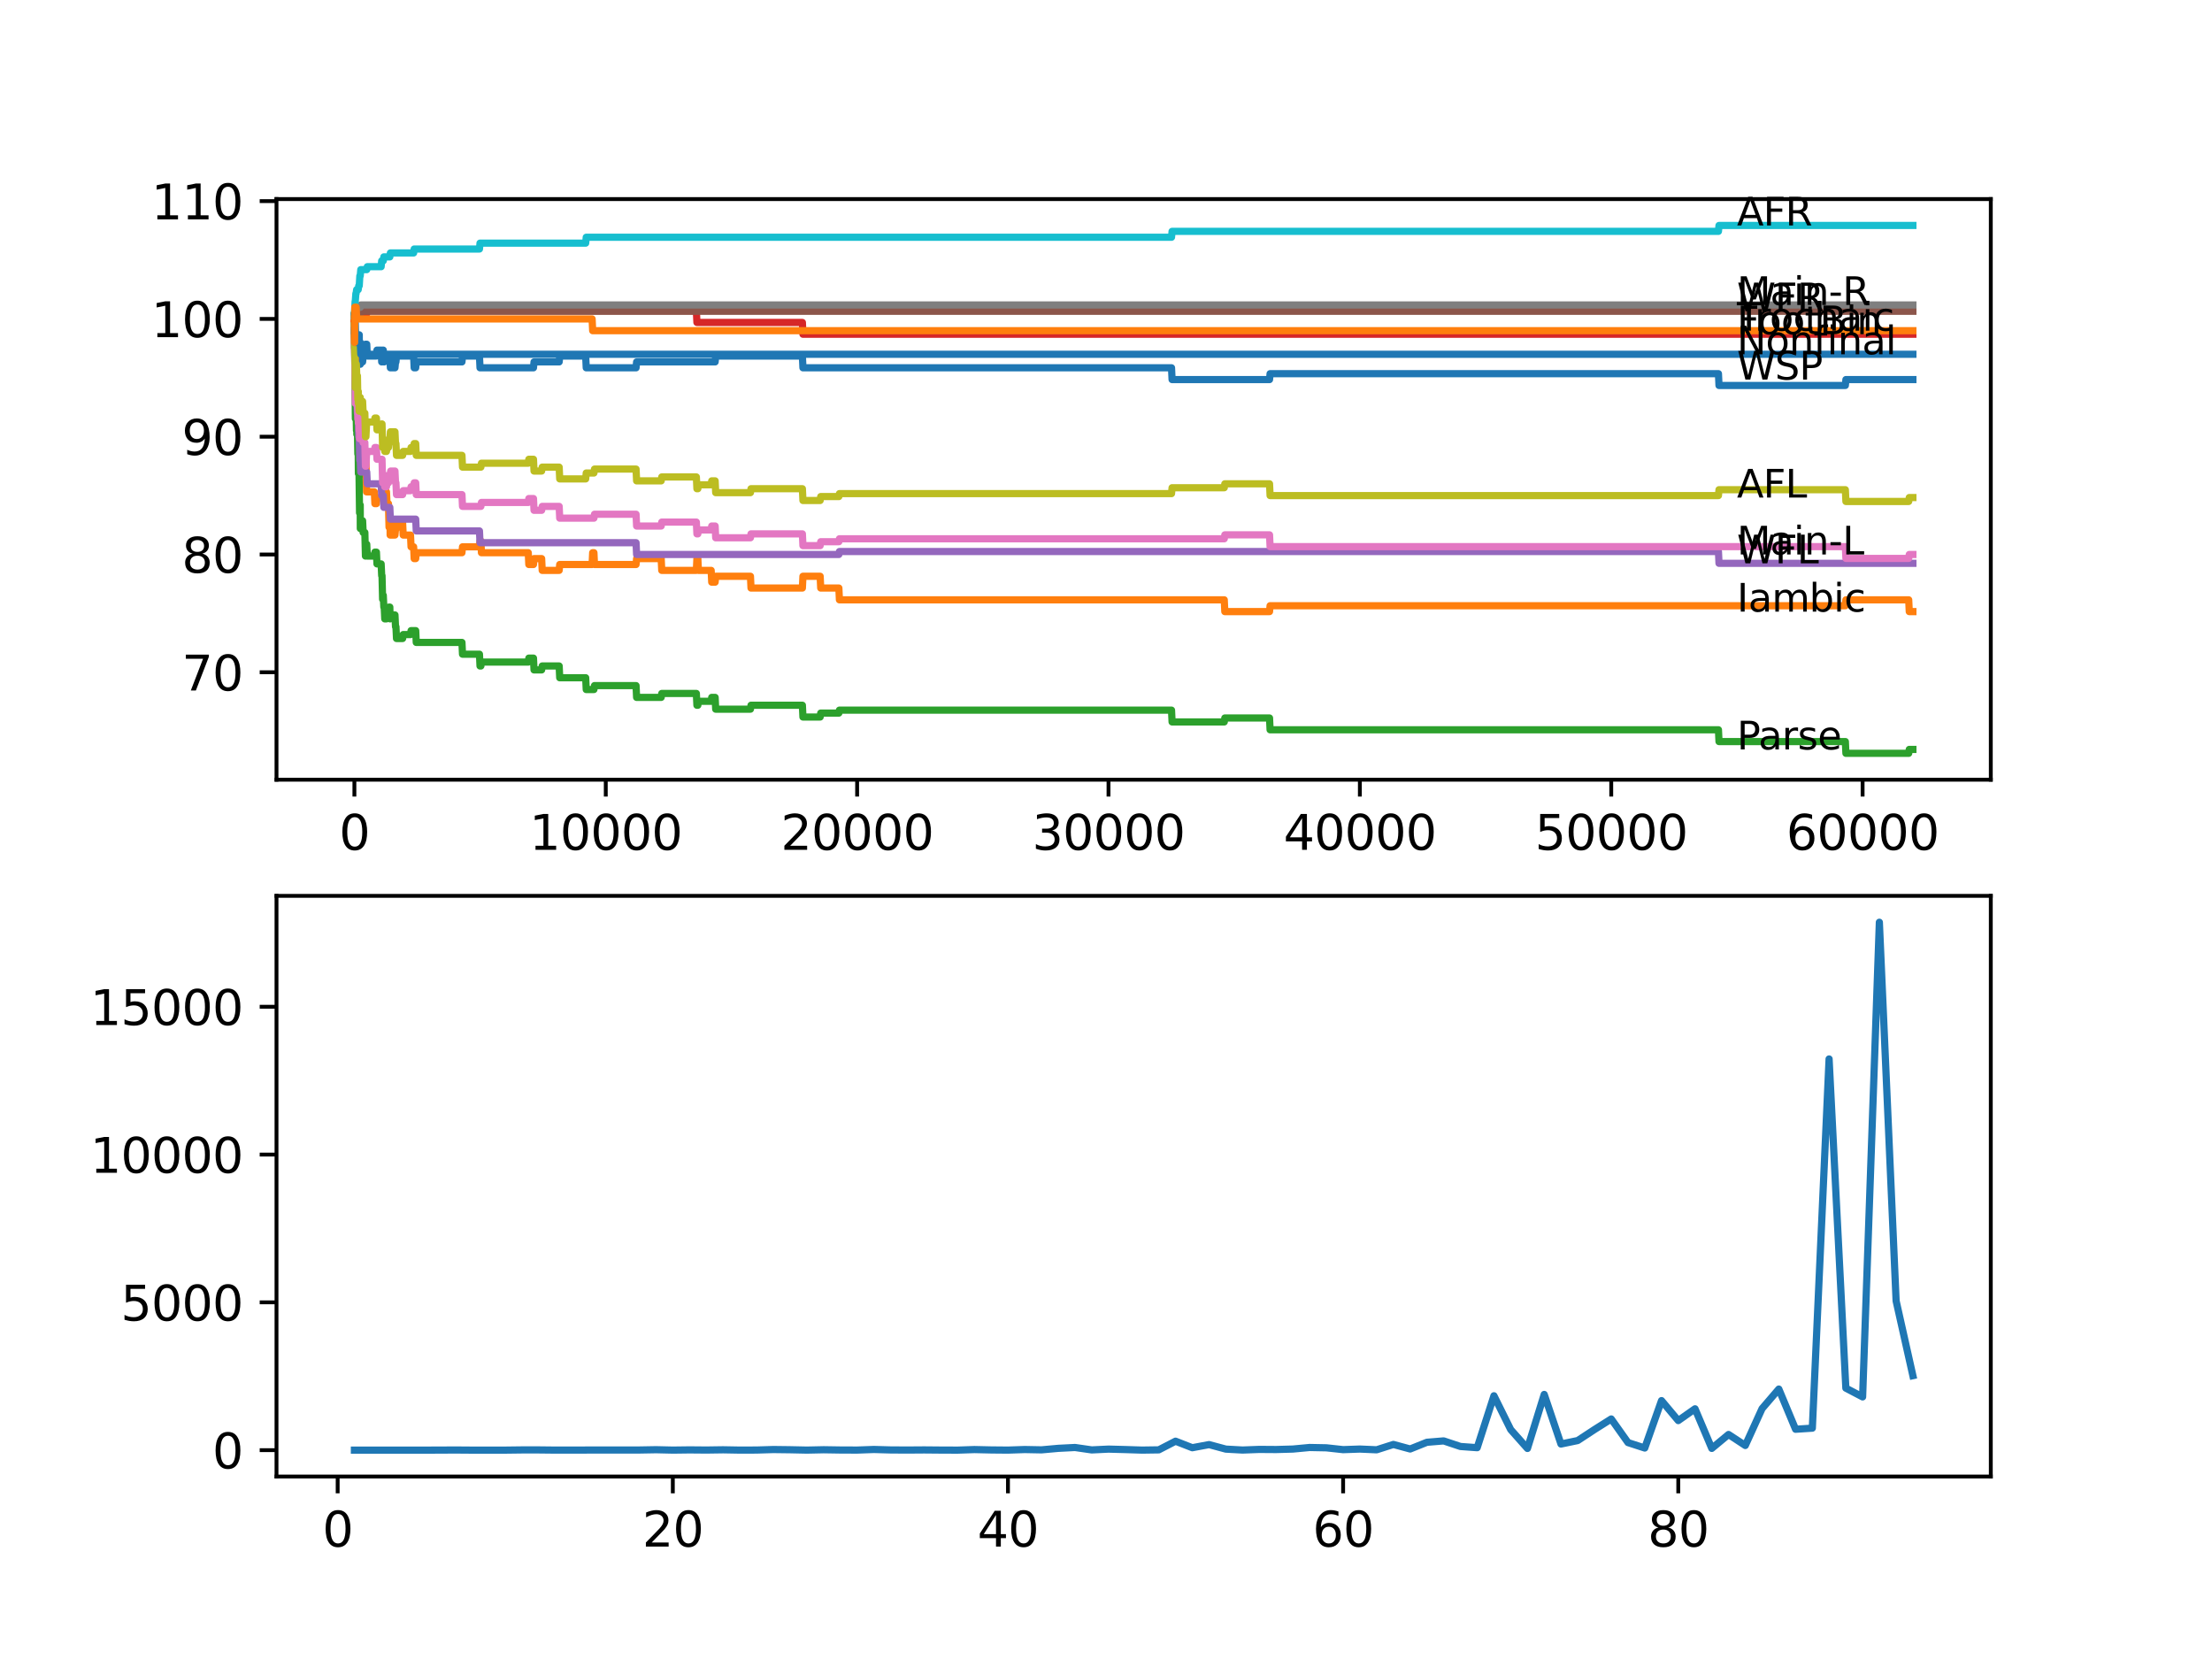 <?xml version="1.0" encoding="utf-8" standalone="no"?>
<!DOCTYPE svg PUBLIC "-//W3C//DTD SVG 1.1//EN"
  "http://www.w3.org/Graphics/SVG/1.1/DTD/svg11.dtd">
<svg xmlns:xlink="http://www.w3.org/1999/xlink" width="460.8pt" height="345.6pt" viewBox="0 0 460.8 345.6" xmlns="http://www.w3.org/2000/svg" version="1.1">
 <defs>
  <style type="text/css">*{stroke-linejoin: round; stroke-linecap: butt}</style>
 </defs>
 <g id="figure_1">
  <g id="patch_1">
   <path d="M 0 345.6 
L 460.8 345.6 
L 460.8 0 
L 0 0 
z
" style="fill: #ffffff"/>
  </g>
  <g id="axes_1">
   <g id="patch_2">
    <path d="M 57.6 162.432 
L 414.72 162.432 
L 414.72 41.472 
L 57.6 41.472 
z
" style="fill: #ffffff"/>
   </g>
   <g id="matplotlib.axis_1">
    <g id="xtick_1">
     <g id="line2d_1">
      <defs>
       <path id="m34f3f1dc1d" d="M 0 0 
L 0 3.5 
" style="stroke: #000000; stroke-width: 0.8"/>
      </defs>
      <g>
       <use xlink:href="#m34f3f1dc1d" x="73.827" y="162.432" style="stroke: #000000; stroke-width: 0.8"/>
      </g>
     </g>
     <g id="text_1">
      <!-- 0 -->
      <g transform="translate(70.646 177.03)scale(0.1 -0.1)">
       <defs>
        <path id="DejaVuSans-30" d="M 2034 4250 
Q 1547 4250 1301 3770 
Q 1056 3291 1056 2328 
Q 1056 1369 1301 889 
Q 1547 409 2034 409 
Q 2525 409 2770 889 
Q 3016 1369 3016 2328 
Q 3016 3291 2770 3770 
Q 2525 4250 2034 4250 
z
M 2034 4750 
Q 2819 4750 3233 4129 
Q 3647 3509 3647 2328 
Q 3647 1150 3233 529 
Q 2819 -91 2034 -91 
Q 1250 -91 836 529 
Q 422 1150 422 2328 
Q 422 3509 836 4129 
Q 1250 4750 2034 4750 
z
" transform="scale(0.016)"/>
       </defs>
       <use xlink:href="#DejaVuSans-30"/>
      </g>
     </g>
    </g>
    <g id="xtick_2">
     <g id="line2d_2">
      <g>
       <use xlink:href="#m34f3f1dc1d" x="126.192" y="162.432" style="stroke: #000000; stroke-width: 0.8"/>
      </g>
     </g>
     <g id="text_2">
      <!-- 10000 -->
      <g transform="translate(110.286 177.03)scale(0.1 -0.1)">
       <defs>
        <path id="DejaVuSans-31" d="M 794 531 
L 1825 531 
L 1825 4091 
L 703 3866 
L 703 4441 
L 1819 4666 
L 2450 4666 
L 2450 531 
L 3481 531 
L 3481 0 
L 794 0 
L 794 531 
z
" transform="scale(0.016)"/>
       </defs>
       <use xlink:href="#DejaVuSans-31"/>
       <use xlink:href="#DejaVuSans-30" x="63.623"/>
       <use xlink:href="#DejaVuSans-30" x="127.246"/>
       <use xlink:href="#DejaVuSans-30" x="190.869"/>
       <use xlink:href="#DejaVuSans-30" x="254.492"/>
      </g>
     </g>
    </g>
    <g id="xtick_3">
     <g id="line2d_3">
      <g>
       <use xlink:href="#m34f3f1dc1d" x="178.556" y="162.432" style="stroke: #000000; stroke-width: 0.8"/>
      </g>
     </g>
     <g id="text_3">
      <!-- 20000 -->
      <g transform="translate(162.65 177.03)scale(0.1 -0.1)">
       <defs>
        <path id="DejaVuSans-32" d="M 1228 531 
L 3431 531 
L 3431 0 
L 469 0 
L 469 531 
Q 828 903 1448 1529 
Q 2069 2156 2228 2338 
Q 2531 2678 2651 2914 
Q 2772 3150 2772 3378 
Q 2772 3750 2511 3984 
Q 2250 4219 1831 4219 
Q 1534 4219 1204 4116 
Q 875 4013 500 3803 
L 500 4441 
Q 881 4594 1212 4672 
Q 1544 4750 1819 4750 
Q 2544 4750 2975 4387 
Q 3406 4025 3406 3419 
Q 3406 3131 3298 2873 
Q 3191 2616 2906 2266 
Q 2828 2175 2409 1742 
Q 1991 1309 1228 531 
z
" transform="scale(0.016)"/>
       </defs>
       <use xlink:href="#DejaVuSans-32"/>
       <use xlink:href="#DejaVuSans-30" x="63.623"/>
       <use xlink:href="#DejaVuSans-30" x="127.246"/>
       <use xlink:href="#DejaVuSans-30" x="190.869"/>
       <use xlink:href="#DejaVuSans-30" x="254.492"/>
      </g>
     </g>
    </g>
    <g id="xtick_4">
     <g id="line2d_4">
      <g>
       <use xlink:href="#m34f3f1dc1d" x="230.921" y="162.432" style="stroke: #000000; stroke-width: 0.8"/>
      </g>
     </g>
     <g id="text_4">
      <!-- 30000 -->
      <g transform="translate(215.015 177.03)scale(0.1 -0.1)">
       <defs>
        <path id="DejaVuSans-33" d="M 2597 2516 
Q 3050 2419 3304 2112 
Q 3559 1806 3559 1356 
Q 3559 666 3084 287 
Q 2609 -91 1734 -91 
Q 1441 -91 1130 -33 
Q 819 25 488 141 
L 488 750 
Q 750 597 1062 519 
Q 1375 441 1716 441 
Q 2309 441 2620 675 
Q 2931 909 2931 1356 
Q 2931 1769 2642 2001 
Q 2353 2234 1838 2234 
L 1294 2234 
L 1294 2753 
L 1863 2753 
Q 2328 2753 2575 2939 
Q 2822 3125 2822 3475 
Q 2822 3834 2567 4026 
Q 2313 4219 1838 4219 
Q 1578 4219 1281 4162 
Q 984 4106 628 3988 
L 628 4550 
Q 988 4650 1302 4700 
Q 1616 4750 1894 4750 
Q 2613 4750 3031 4423 
Q 3450 4097 3450 3541 
Q 3450 3153 3228 2886 
Q 3006 2619 2597 2516 
z
" transform="scale(0.016)"/>
       </defs>
       <use xlink:href="#DejaVuSans-33"/>
       <use xlink:href="#DejaVuSans-30" x="63.623"/>
       <use xlink:href="#DejaVuSans-30" x="127.246"/>
       <use xlink:href="#DejaVuSans-30" x="190.869"/>
       <use xlink:href="#DejaVuSans-30" x="254.492"/>
      </g>
     </g>
    </g>
    <g id="xtick_5">
     <g id="line2d_5">
      <g>
       <use xlink:href="#m34f3f1dc1d" x="283.285" y="162.432" style="stroke: #000000; stroke-width: 0.8"/>
      </g>
     </g>
     <g id="text_5">
      <!-- 40000 -->
      <g transform="translate(267.379 177.03)scale(0.1 -0.1)">
       <defs>
        <path id="DejaVuSans-34" d="M 2419 4116 
L 825 1625 
L 2419 1625 
L 2419 4116 
z
M 2253 4666 
L 3047 4666 
L 3047 1625 
L 3713 1625 
L 3713 1100 
L 3047 1100 
L 3047 0 
L 2419 0 
L 2419 1100 
L 313 1100 
L 313 1709 
L 2253 4666 
z
" transform="scale(0.016)"/>
       </defs>
       <use xlink:href="#DejaVuSans-34"/>
       <use xlink:href="#DejaVuSans-30" x="63.623"/>
       <use xlink:href="#DejaVuSans-30" x="127.246"/>
       <use xlink:href="#DejaVuSans-30" x="190.869"/>
       <use xlink:href="#DejaVuSans-30" x="254.492"/>
      </g>
     </g>
    </g>
    <g id="xtick_6">
     <g id="line2d_6">
      <g>
       <use xlink:href="#m34f3f1dc1d" x="335.65" y="162.432" style="stroke: #000000; stroke-width: 0.8"/>
      </g>
     </g>
     <g id="text_6">
      <!-- 50000 -->
      <g transform="translate(319.744 177.03)scale(0.1 -0.1)">
       <defs>
        <path id="DejaVuSans-35" d="M 691 4666 
L 3169 4666 
L 3169 4134 
L 1269 4134 
L 1269 2991 
Q 1406 3038 1543 3061 
Q 1681 3084 1819 3084 
Q 2600 3084 3056 2656 
Q 3513 2228 3513 1497 
Q 3513 744 3044 326 
Q 2575 -91 1722 -91 
Q 1428 -91 1123 -41 
Q 819 9 494 109 
L 494 744 
Q 775 591 1075 516 
Q 1375 441 1709 441 
Q 2250 441 2565 725 
Q 2881 1009 2881 1497 
Q 2881 1984 2565 2268 
Q 2250 2553 1709 2553 
Q 1456 2553 1204 2497 
Q 953 2441 691 2322 
L 691 4666 
z
" transform="scale(0.016)"/>
       </defs>
       <use xlink:href="#DejaVuSans-35"/>
       <use xlink:href="#DejaVuSans-30" x="63.623"/>
       <use xlink:href="#DejaVuSans-30" x="127.246"/>
       <use xlink:href="#DejaVuSans-30" x="190.869"/>
       <use xlink:href="#DejaVuSans-30" x="254.492"/>
      </g>
     </g>
    </g>
    <g id="xtick_7">
     <g id="line2d_7">
      <g>
       <use xlink:href="#m34f3f1dc1d" x="388.014" y="162.432" style="stroke: #000000; stroke-width: 0.8"/>
      </g>
     </g>
     <g id="text_7">
      <!-- 60000 -->
      <g transform="translate(372.108 177.03)scale(0.1 -0.1)">
       <defs>
        <path id="DejaVuSans-36" d="M 2113 2584 
Q 1688 2584 1439 2293 
Q 1191 2003 1191 1497 
Q 1191 994 1439 701 
Q 1688 409 2113 409 
Q 2538 409 2786 701 
Q 3034 994 3034 1497 
Q 3034 2003 2786 2293 
Q 2538 2584 2113 2584 
z
M 3366 4563 
L 3366 3988 
Q 3128 4100 2886 4159 
Q 2644 4219 2406 4219 
Q 1781 4219 1451 3797 
Q 1122 3375 1075 2522 
Q 1259 2794 1537 2939 
Q 1816 3084 2150 3084 
Q 2853 3084 3261 2657 
Q 3669 2231 3669 1497 
Q 3669 778 3244 343 
Q 2819 -91 2113 -91 
Q 1303 -91 875 529 
Q 447 1150 447 2328 
Q 447 3434 972 4092 
Q 1497 4750 2381 4750 
Q 2619 4750 2861 4703 
Q 3103 4656 3366 4563 
z
" transform="scale(0.016)"/>
       </defs>
       <use xlink:href="#DejaVuSans-36"/>
       <use xlink:href="#DejaVuSans-30" x="63.623"/>
       <use xlink:href="#DejaVuSans-30" x="127.246"/>
       <use xlink:href="#DejaVuSans-30" x="190.869"/>
       <use xlink:href="#DejaVuSans-30" x="254.492"/>
      </g>
     </g>
    </g>
   </g>
   <g id="matplotlib.axis_2">
    <g id="ytick_1">
     <g id="line2d_8">
      <defs>
       <path id="me4534376c9" d="M 0 0 
L -3.5 0 
" style="stroke: #000000; stroke-width: 0.8"/>
      </defs>
      <g>
       <use xlink:href="#me4534376c9" x="57.6" y="140.045" style="stroke: #000000; stroke-width: 0.8"/>
      </g>
     </g>
     <g id="text_8">
      <!-- 70 -->
      <g transform="translate(37.875 143.844)scale(0.1 -0.1)">
       <defs>
        <path id="DejaVuSans-37" d="M 525 4666 
L 3525 4666 
L 3525 4397 
L 1831 0 
L 1172 0 
L 2766 4134 
L 525 4134 
L 525 4666 
z
" transform="scale(0.016)"/>
       </defs>
       <use xlink:href="#DejaVuSans-37"/>
       <use xlink:href="#DejaVuSans-30" x="63.623"/>
      </g>
     </g>
    </g>
    <g id="ytick_2">
     <g id="line2d_9">
      <g>
       <use xlink:href="#me4534376c9" x="57.6" y="115.508" style="stroke: #000000; stroke-width: 0.8"/>
      </g>
     </g>
     <g id="text_9">
      <!-- 80 -->
      <g transform="translate(37.875 119.308)scale(0.1 -0.1)">
       <defs>
        <path id="DejaVuSans-38" d="M 2034 2216 
Q 1584 2216 1326 1975 
Q 1069 1734 1069 1313 
Q 1069 891 1326 650 
Q 1584 409 2034 409 
Q 2484 409 2743 651 
Q 3003 894 3003 1313 
Q 3003 1734 2745 1975 
Q 2488 2216 2034 2216 
z
M 1403 2484 
Q 997 2584 770 2862 
Q 544 3141 544 3541 
Q 544 4100 942 4425 
Q 1341 4750 2034 4750 
Q 2731 4750 3128 4425 
Q 3525 4100 3525 3541 
Q 3525 3141 3298 2862 
Q 3072 2584 2669 2484 
Q 3125 2378 3379 2068 
Q 3634 1759 3634 1313 
Q 3634 634 3220 271 
Q 2806 -91 2034 -91 
Q 1263 -91 848 271 
Q 434 634 434 1313 
Q 434 1759 690 2068 
Q 947 2378 1403 2484 
z
M 1172 3481 
Q 1172 3119 1398 2916 
Q 1625 2713 2034 2713 
Q 2441 2713 2670 2916 
Q 2900 3119 2900 3481 
Q 2900 3844 2670 4047 
Q 2441 4250 2034 4250 
Q 1625 4250 1398 4047 
Q 1172 3844 1172 3481 
z
" transform="scale(0.016)"/>
       </defs>
       <use xlink:href="#DejaVuSans-38"/>
       <use xlink:href="#DejaVuSans-30" x="63.623"/>
      </g>
     </g>
    </g>
    <g id="ytick_3">
     <g id="line2d_10">
      <g>
       <use xlink:href="#me4534376c9" x="57.6" y="90.972" style="stroke: #000000; stroke-width: 0.8"/>
      </g>
     </g>
     <g id="text_10">
      <!-- 90 -->
      <g transform="translate(37.875 94.771)scale(0.1 -0.1)">
       <defs>
        <path id="DejaVuSans-39" d="M 703 97 
L 703 672 
Q 941 559 1184 500 
Q 1428 441 1663 441 
Q 2288 441 2617 861 
Q 2947 1281 2994 2138 
Q 2813 1869 2534 1725 
Q 2256 1581 1919 1581 
Q 1219 1581 811 2004 
Q 403 2428 403 3163 
Q 403 3881 828 4315 
Q 1253 4750 1959 4750 
Q 2769 4750 3195 4129 
Q 3622 3509 3622 2328 
Q 3622 1225 3098 567 
Q 2575 -91 1691 -91 
Q 1453 -91 1209 -44 
Q 966 3 703 97 
z
M 1959 2075 
Q 2384 2075 2632 2365 
Q 2881 2656 2881 3163 
Q 2881 3666 2632 3958 
Q 2384 4250 1959 4250 
Q 1534 4250 1286 3958 
Q 1038 3666 1038 3163 
Q 1038 2656 1286 2365 
Q 1534 2075 1959 2075 
z
" transform="scale(0.016)"/>
       </defs>
       <use xlink:href="#DejaVuSans-39"/>
       <use xlink:href="#DejaVuSans-30" x="63.623"/>
      </g>
     </g>
    </g>
    <g id="ytick_4">
     <g id="line2d_11">
      <g>
       <use xlink:href="#me4534376c9" x="57.6" y="66.436" style="stroke: #000000; stroke-width: 0.8"/>
      </g>
     </g>
     <g id="text_11">
      <!-- 100 -->
      <g transform="translate(31.512 70.235)scale(0.1 -0.1)">
       <use xlink:href="#DejaVuSans-31"/>
       <use xlink:href="#DejaVuSans-30" x="63.623"/>
       <use xlink:href="#DejaVuSans-30" x="127.246"/>
      </g>
     </g>
    </g>
    <g id="ytick_5">
     <g id="line2d_12">
      <g>
       <use xlink:href="#me4534376c9" x="57.6" y="41.899" style="stroke: #000000; stroke-width: 0.8"/>
      </g>
     </g>
     <g id="text_12">
      <!-- 110 -->
      <g transform="translate(31.512 45.699)scale(0.1 -0.1)">
       <use xlink:href="#DejaVuSans-31"/>
       <use xlink:href="#DejaVuSans-31" x="63.623"/>
       <use xlink:href="#DejaVuSans-30" x="127.246"/>
      </g>
     </g>
    </g>
   </g>
   <g id="line2d_13">
    <path d="M 73.833 65.822 
L 73.843 65.332 
L 73.854 70.239 
L 73.901 68.521 
L 73.948 70.975 
L 74.006 67.294 
L 74.011 67.294 
L 74.131 72.202 
L 74.178 72.202 
L 74.189 74.655 
L 74.288 72.202 
L 74.33 72.202 
L 74.445 70.975 
L 74.534 70.975 
L 74.618 69.748 
L 74.623 72.202 
L 74.639 72.202 
L 74.644 72.202 
L 74.76 70.975 
L 74.781 70.975 
L 74.838 69.748 
L 74.843 72.202 
L 74.88 72.202 
L 74.896 74.655 
L 74.99 73.429 
L 75.042 73.429 
L 75.053 75.882 
L 75.158 75.391 
L 75.535 75.391 
L 75.65 74.165 
L 76.006 74.165 
L 76.126 71.711 
L 76.399 71.711 
L 76.514 74.165 
L 78.415 74.165 
L 78.53 72.938 
L 79.399 72.938 
L 79.514 75.391 
L 79.582 75.391 
L 79.703 72.938 
L 79.844 72.938 
L 79.959 75.391 
L 80.038 75.391 
L 80.153 74.165 
L 81.206 74.165 
L 81.321 76.618 
L 82.279 76.618 
L 82.394 75.391 
L 82.483 75.391 
L 82.599 74.165 
L 86.165 74.165 
L 86.28 76.618 
L 86.599 76.618 
L 86.714 75.391 
L 96.234 75.391 
L 96.349 74.165 
L 99.879 74.165 
L 99.994 76.618 
L 111.132 76.618 
L 111.247 75.391 
L 116.484 75.391 
L 116.599 74.165 
L 122.008 74.165 
L 122.123 76.618 
L 132.502 76.618 
L 132.617 75.391 
L 148.976 75.391 
L 149.091 74.165 
L 167.151 74.165 
L 167.267 76.618 
L 244.049 76.618 
L 244.164 79.072 
L 264.466 79.072 
L 264.581 77.845 
L 357.983 77.845 
L 358.099 80.299 
L 384.422 80.299 
L 384.537 79.072 
L 398.487 79.072 
L 398.487 79.072 
" clip-path="url(#p83e018141b)" style="fill: none; stroke: #1f77b4; stroke-width: 1.5; stroke-linecap: square"/>
   </g>
   <g id="line2d_14">
    <path d="M 73.833 66.436 
L 73.838 66.436 
L 73.948 76.373 
L 73.964 75.146 
L 73.99 75.146 
L 74.011 72.692 
L 74.058 80.053 
L 74.074 80.053 
L 74.178 84.961 
L 74.189 84.143 
L 74.257 81.689 
L 74.299 84.143 
L 74.32 84.143 
L 74.435 87.823 
L 74.461 87.823 
L 74.545 84.143 
L 74.571 86.596 
L 74.618 86.596 
L 74.733 90.277 
L 74.781 90.277 
L 74.817 89.05 
L 74.822 91.504 
L 74.885 90.686 
L 74.896 90.686 
L 74.901 89.459 
L 74.906 91.913 
L 75 91.913 
L 75.006 91.913 
L 75.053 94.366 
L 75.121 93.875 
L 75.163 93.875 
L 75.283 98.783 
L 75.535 98.783 
L 75.65 97.556 
L 76.006 97.556 
L 76.126 95.102 
L 76.231 95.102 
L 76.357 102.463 
L 77.985 102.463 
L 78.1 104.917 
L 78.415 104.917 
L 78.53 103.69 
L 79.582 103.69 
L 79.703 101.236 
L 79.734 101.236 
L 79.849 103.69 
L 80.038 103.69 
L 80.153 102.463 
L 80.509 102.463 
L 80.624 104.917 
L 80.923 104.917 
L 81.043 109.824 
L 81.206 109.824 
L 81.268 109.006 
L 81.274 111.46 
L 81.305 111.46 
L 82.279 111.46 
L 82.394 110.233 
L 82.483 110.233 
L 82.599 109.006 
L 83.876 109.006 
L 83.991 111.46 
L 85.515 111.46 
L 85.63 113.913 
L 86.165 113.913 
L 86.28 116.367 
L 86.599 116.367 
L 86.714 115.14 
L 96.234 115.14 
L 96.349 113.913 
L 99.879 113.913 
L 99.994 112.687 
L 100.177 112.687 
L 100.292 115.14 
L 110.048 115.14 
L 110.163 117.594 
L 111.132 117.594 
L 111.247 116.367 
L 112.834 116.367 
L 112.949 118.821 
L 116.484 118.821 
L 116.599 117.594 
L 123.349 117.594 
L 123.464 115.14 
L 123.726 115.14 
L 123.841 117.594 
L 132.502 117.594 
L 132.617 116.367 
L 137.738 116.367 
L 137.854 118.821 
L 145.064 118.821 
L 145.179 116.367 
L 145.373 116.367 
L 145.488 118.821 
L 148.148 118.821 
L 148.264 121.274 
L 148.976 121.274 
L 149.091 120.048 
L 156.333 120.048 
L 156.448 122.501 
L 167.151 122.501 
L 167.267 120.048 
L 170.854 120.048 
L 170.969 122.501 
L 174.75 122.501 
L 174.865 124.955 
L 255.035 124.955 
L 255.15 127.408 
L 264.466 127.408 
L 264.581 126.182 
L 384.422 126.182 
L 384.537 124.955 
L 397.618 124.955 
L 397.733 127.408 
L 398.487 127.408 
L 398.487 127.408 
" clip-path="url(#p83e018141b)" style="fill: none; stroke: #ff7f0e; stroke-width: 1.5; stroke-linecap: square"/>
   </g>
   <g id="line2d_15">
    <path d="M 73.833 66.436 
L 73.843 65.127 
L 73.859 72.488 
L 73.875 72.488 
L 73.896 72.488 
L 74.032 87.21 
L 74.157 84.756 
L 74.178 84.756 
L 74.257 89.663 
L 74.294 88.846 
L 74.32 88.846 
L 74.33 88.028 
L 74.335 90.481 
L 74.424 89.663 
L 74.461 89.663 
L 74.545 94.571 
L 74.576 93.753 
L 74.618 93.753 
L 74.66 98.66 
L 74.733 97.842 
L 74.781 97.842 
L 74.901 106.839 
L 74.906 106.021 
L 75.006 106.021 
L 75.042 105.203 
L 75.058 110.11 
L 75.089 110.11 
L 75.163 110.11 
L 75.283 108.475 
L 75.535 108.475 
L 75.65 110.928 
L 76.006 110.928 
L 76.126 115.835 
L 76.231 115.835 
L 76.357 113.382 
L 76.399 113.382 
L 76.514 115.835 
L 77.985 115.835 
L 78.1 115.018 
L 78.415 115.018 
L 78.53 117.471 
L 79.399 117.471 
L 79.514 119.925 
L 79.582 119.925 
L 79.703 124.832 
L 79.734 124.832 
L 79.844 124.014 
L 79.959 126.468 
L 80.038 126.468 
L 80.153 128.922 
L 80.509 128.922 
L 80.624 128.104 
L 80.923 128.104 
L 81.043 126.468 
L 81.206 126.468 
L 81.268 128.922 
L 81.316 128.104 
L 82.279 128.104 
L 82.394 130.557 
L 82.483 130.557 
L 82.599 133.011 
L 83.876 133.011 
L 83.991 132.193 
L 85.515 132.193 
L 85.63 131.375 
L 86.599 131.375 
L 86.714 133.829 
L 96.234 133.829 
L 96.349 136.282 
L 99.879 136.282 
L 99.994 138.736 
L 100.177 138.736 
L 100.292 137.918 
L 110.048 137.918 
L 110.163 137.1 
L 111.132 137.1 
L 111.247 139.554 
L 112.834 139.554 
L 112.949 138.736 
L 116.484 138.736 
L 116.599 141.19 
L 122.008 141.19 
L 122.123 143.643 
L 123.726 143.643 
L 123.841 142.825 
L 132.502 142.825 
L 132.617 145.279 
L 137.738 145.279 
L 137.854 144.461 
L 145.064 144.461 
L 145.179 146.915 
L 145.373 146.915 
L 145.488 146.097 
L 148.148 146.097 
L 148.264 145.279 
L 148.976 145.279 
L 149.091 147.733 
L 156.333 147.733 
L 156.448 146.915 
L 167.151 146.915 
L 167.267 149.368 
L 170.854 149.368 
L 170.969 148.551 
L 174.75 148.551 
L 174.865 147.937 
L 244.049 147.937 
L 244.164 150.391 
L 255.035 150.391 
L 255.15 149.573 
L 264.466 149.573 
L 264.581 152.027 
L 357.983 152.027 
L 358.099 154.48 
L 384.422 154.48 
L 384.537 156.934 
L 397.618 156.934 
L 397.733 156.116 
L 398.487 156.116 
L 398.487 156.116 
" clip-path="url(#p83e018141b)" style="fill: none; stroke: #2ca02c; stroke-width: 1.5; stroke-linecap: square"/>
   </g>
   <g id="line2d_16">
    <path d="M 73.833 66.436 
L 73.953 65.332 
L 76.399 65.332 
L 76.514 64.718 
L 145.064 64.718 
L 145.179 67.172 
L 167.151 67.172 
L 167.267 69.625 
L 398.487 69.625 
L 398.487 69.625 
" clip-path="url(#p83e018141b)" style="fill: none; stroke: #d62728; stroke-width: 1.5; stroke-linecap: square"/>
   </g>
   <g id="line2d_17">
    <path d="M 73.833 68.889 
L 73.964 78.704 
L 74.011 78.704 
L 74.126 81.157 
L 74.178 81.157 
L 74.294 83.611 
L 74.33 83.611 
L 74.445 86.065 
L 74.618 86.065 
L 74.739 90.972 
L 74.838 90.972 
L 74.959 95.879 
L 75.042 95.879 
L 75.158 98.333 
L 76.399 98.333 
L 76.514 100.787 
L 79.399 100.787 
L 79.514 103.24 
L 79.844 103.24 
L 79.959 105.694 
L 81.206 105.694 
L 81.321 108.147 
L 86.599 108.147 
L 86.714 110.601 
L 99.879 110.601 
L 99.994 113.055 
L 132.502 113.055 
L 132.617 115.508 
L 174.75 115.508 
L 174.865 114.895 
L 357.983 114.895 
L 358.099 117.349 
L 398.487 117.349 
L 398.487 117.349 
" clip-path="url(#p83e018141b)" style="fill: none; stroke: #9467bd; stroke-width: 1.5; stroke-linecap: square"/>
   </g>
   <g id="line2d_18">
    <path d="M 73.833 65.822 
L 73.854 65.822 
L 73.969 65.332 
L 75.053 65.332 
L 75.168 64.841 
L 398.487 64.841 
L 398.487 64.841 
" clip-path="url(#p83e018141b)" style="fill: none; stroke: #8c564b; stroke-width: 1.5; stroke-linecap: square"/>
   </g>
   <g id="line2d_19">
    <path d="M 73.833 68.889 
L 73.964 79.113 
L 73.99 79.113 
L 74.011 84.02 
L 74.1 80.749 
L 74.215 79.931 
L 74.236 79.931 
L 74.351 83.202 
L 74.461 82.384 
L 74.545 87.292 
L 74.576 86.474 
L 74.618 86.474 
L 74.644 85.656 
L 74.65 88.109 
L 74.723 87.292 
L 74.781 87.292 
L 74.817 89.745 
L 74.89 88.927 
L 74.896 88.927 
L 74.901 91.381 
L 75.006 90.563 
L 75.053 88.927 
L 75.058 91.381 
L 75.11 91.381 
L 75.163 91.381 
L 75.283 89.745 
L 75.535 89.745 
L 75.65 92.199 
L 76.006 92.199 
L 76.126 97.106 
L 76.231 97.106 
L 76.357 94.652 
L 76.399 94.652 
L 76.514 94.039 
L 77.985 94.039 
L 78.1 93.221 
L 78.415 93.221 
L 78.53 95.675 
L 79.582 95.675 
L 79.703 100.582 
L 79.734 100.582 
L 79.855 98.946 
L 80.038 98.946 
L 80.153 101.4 
L 80.509 101.4 
L 80.624 100.582 
L 80.923 100.582 
L 81.043 98.946 
L 81.268 98.946 
L 81.384 98.128 
L 82.279 98.128 
L 82.394 100.582 
L 82.483 100.582 
L 82.599 103.036 
L 83.876 103.036 
L 83.991 102.218 
L 85.515 102.218 
L 85.63 101.4 
L 86.165 101.4 
L 86.28 100.582 
L 86.599 100.582 
L 86.714 103.036 
L 96.234 103.036 
L 96.349 105.489 
L 100.177 105.489 
L 100.292 104.671 
L 110.048 104.671 
L 110.163 103.854 
L 111.132 103.854 
L 111.247 106.307 
L 112.834 106.307 
L 112.949 105.489 
L 116.484 105.489 
L 116.599 107.943 
L 123.726 107.943 
L 123.841 107.125 
L 132.502 107.125 
L 132.617 109.579 
L 137.738 109.579 
L 137.854 108.761 
L 145.064 108.761 
L 145.179 111.214 
L 145.373 111.214 
L 145.488 110.397 
L 148.148 110.397 
L 148.264 109.579 
L 148.976 109.579 
L 149.091 112.032 
L 156.333 112.032 
L 156.448 111.214 
L 167.151 111.214 
L 167.267 113.668 
L 170.854 113.668 
L 170.969 112.85 
L 174.75 112.85 
L 174.865 112.237 
L 255.035 112.237 
L 255.15 111.419 
L 264.466 111.419 
L 264.581 113.873 
L 384.422 113.873 
L 384.537 116.326 
L 397.618 116.326 
L 397.733 115.508 
L 398.487 115.508 
L 398.487 115.508 
" clip-path="url(#p83e018141b)" style="fill: none; stroke: #e377c2; stroke-width: 1.5; stroke-linecap: square"/>
   </g>
   <g id="line2d_20">
    <path d="M 73.833 65.822 
L 73.958 64.023 
L 75.053 64.023 
L 75.168 63.532 
L 398.487 63.532 
L 398.487 63.532 
" clip-path="url(#p83e018141b)" style="fill: none; stroke: #7f7f7f; stroke-width: 1.5; stroke-linecap: square"/>
   </g>
   <g id="line2d_21">
    <path d="M 73.833 68.889 
L 73.958 75.841 
L 73.99 75.841 
L 74.011 80.749 
L 74.1 77.477 
L 74.22 75.841 
L 74.236 75.841 
L 74.351 79.113 
L 74.461 78.295 
L 74.545 83.202 
L 74.576 82.384 
L 74.618 82.384 
L 74.644 81.566 
L 74.65 84.02 
L 74.723 83.202 
L 74.781 83.202 
L 74.817 85.656 
L 74.885 82.793 
L 74.89 82.793 
L 74.896 82.793 
L 74.901 85.247 
L 75.006 84.429 
L 75.053 82.793 
L 75.058 85.247 
L 75.11 85.247 
L 75.163 85.247 
L 75.283 83.611 
L 75.535 83.611 
L 75.65 86.065 
L 76.006 86.065 
L 76.126 90.972 
L 76.231 90.972 
L 76.357 88.518 
L 76.399 88.518 
L 76.514 87.905 
L 77.985 87.905 
L 78.1 87.087 
L 78.415 87.087 
L 78.53 89.541 
L 79.399 89.541 
L 79.514 88.314 
L 79.582 88.314 
L 79.703 93.221 
L 79.734 93.221 
L 79.855 91.585 
L 80.038 91.585 
L 80.153 94.039 
L 80.509 94.039 
L 80.624 93.221 
L 80.923 93.221 
L 81.043 91.585 
L 81.206 91.585 
L 81.326 89.95 
L 82.279 89.95 
L 82.394 92.403 
L 82.483 92.403 
L 82.599 94.857 
L 83.876 94.857 
L 83.991 94.039 
L 85.515 94.039 
L 85.63 93.221 
L 86.165 93.221 
L 86.28 92.403 
L 86.599 92.403 
L 86.714 94.857 
L 96.234 94.857 
L 96.349 97.311 
L 100.177 97.311 
L 100.292 96.493 
L 110.048 96.493 
L 110.163 95.675 
L 111.132 95.675 
L 111.247 98.128 
L 112.834 98.128 
L 112.949 97.311 
L 116.484 97.311 
L 116.599 99.764 
L 122.008 99.764 
L 122.123 98.537 
L 123.726 98.537 
L 123.841 97.719 
L 132.502 97.719 
L 132.617 100.173 
L 137.738 100.173 
L 137.854 99.355 
L 145.064 99.355 
L 145.179 101.809 
L 145.373 101.809 
L 145.488 100.991 
L 148.148 100.991 
L 148.264 100.173 
L 148.976 100.173 
L 149.091 102.627 
L 156.333 102.627 
L 156.448 101.809 
L 167.151 101.809 
L 167.267 104.263 
L 170.854 104.263 
L 170.969 103.445 
L 174.75 103.445 
L 174.865 102.831 
L 244.049 102.831 
L 244.164 101.604 
L 255.035 101.604 
L 255.15 100.787 
L 264.466 100.787 
L 264.581 103.24 
L 357.983 103.24 
L 358.099 102.013 
L 384.422 102.013 
L 384.537 104.467 
L 397.618 104.467 
L 397.733 103.649 
L 398.487 103.649 
L 398.487 103.649 
" clip-path="url(#p83e018141b)" style="fill: none; stroke: #bcbd22; stroke-width: 1.5; stroke-linecap: square"/>
   </g>
   <g id="line2d_22">
    <path d="M 73.833 65.822 
L 73.974 62.796 
L 74.011 62.796 
L 74.131 61.16 
L 74.178 61.16 
L 74.294 60.342 
L 74.618 60.342 
L 74.733 59.525 
L 74.838 59.525 
L 74.959 57.48 
L 75.042 57.48 
L 75.158 56.171 
L 76.399 56.171 
L 76.514 55.558 
L 79.399 55.558 
L 79.514 54.331 
L 79.844 54.331 
L 79.959 53.513 
L 81.206 53.513 
L 81.321 52.695 
L 86.165 52.695 
L 86.28 51.877 
L 99.879 51.877 
L 99.994 50.651 
L 122.008 50.651 
L 122.123 49.424 
L 244.049 49.424 
L 244.164 48.197 
L 357.983 48.197 
L 358.099 46.97 
L 398.487 46.97 
L 398.487 46.97 
" clip-path="url(#p83e018141b)" style="fill: none; stroke: #17becf; stroke-width: 1.5; stroke-linecap: square"/>
   </g>
   <g id="line2d_23">
    <path d="M 73.833 68.889 
L 73.854 68.889 
L 73.969 71.343 
L 75.053 71.343 
L 75.168 73.797 
L 398.487 73.797 
L 398.487 73.797 
" clip-path="url(#p83e018141b)" style="fill: none; stroke: #1f77b4; stroke-width: 1.5; stroke-linecap: square"/>
   </g>
   <g id="line2d_24">
    <path d="M 73.833 66.436 
L 73.864 71.343 
L 73.911 63.982 
L 73.937 63.982 
L 74.189 63.982 
L 74.304 66.436 
L 123.349 66.436 
L 123.464 68.889 
L 398.487 68.889 
L 398.487 68.889 
" clip-path="url(#p83e018141b)" style="fill: none; stroke: #ff7f0e; stroke-width: 1.5; stroke-linecap: square"/>
   </g>
   <g id="patch_3">
    <path d="M 57.6 162.432 
L 57.6 41.472 
" style="fill: none; stroke: #000000; stroke-width: 0.8; stroke-linejoin: miter; stroke-linecap: square"/>
   </g>
   <g id="patch_4">
    <path d="M 414.72 162.432 
L 414.72 41.472 
" style="fill: none; stroke: #000000; stroke-width: 0.8; stroke-linejoin: miter; stroke-linecap: square"/>
   </g>
   <g id="patch_5">
    <path d="M 57.6 162.432 
L 414.72 162.432 
" style="fill: none; stroke: #000000; stroke-width: 0.8; stroke-linejoin: miter; stroke-linecap: square"/>
   </g>
   <g id="patch_6">
    <path d="M 57.6 41.472 
L 414.72 41.472 
" style="fill: none; stroke: #000000; stroke-width: 0.8; stroke-linejoin: miter; stroke-linecap: square"/>
   </g>
   <g id="text_13">
    <!-- WSP -->
    <g transform="translate(361.832 79.072)scale(0.08 -0.08)">
     <defs>
      <path id="DejaVuSans-57" d="M 213 4666 
L 850 4666 
L 1831 722 
L 2809 4666 
L 3519 4666 
L 4500 722 
L 5478 4666 
L 6119 4666 
L 4947 0 
L 4153 0 
L 3169 4050 
L 2175 0 
L 1381 0 
L 213 4666 
z
" transform="scale(0.016)"/>
      <path id="DejaVuSans-53" d="M 3425 4513 
L 3425 3897 
Q 3066 4069 2747 4153 
Q 2428 4238 2131 4238 
Q 1616 4238 1336 4038 
Q 1056 3838 1056 3469 
Q 1056 3159 1242 3001 
Q 1428 2844 1947 2747 
L 2328 2669 
Q 3034 2534 3370 2195 
Q 3706 1856 3706 1288 
Q 3706 609 3251 259 
Q 2797 -91 1919 -91 
Q 1588 -91 1214 -16 
Q 841 59 441 206 
L 441 856 
Q 825 641 1194 531 
Q 1563 422 1919 422 
Q 2459 422 2753 634 
Q 3047 847 3047 1241 
Q 3047 1584 2836 1778 
Q 2625 1972 2144 2069 
L 1759 2144 
Q 1053 2284 737 2584 
Q 422 2884 422 3419 
Q 422 4038 858 4394 
Q 1294 4750 2059 4750 
Q 2388 4750 2728 4690 
Q 3069 4631 3425 4513 
z
" transform="scale(0.016)"/>
      <path id="DejaVuSans-50" d="M 1259 4147 
L 1259 2394 
L 2053 2394 
Q 2494 2394 2734 2622 
Q 2975 2850 2975 3272 
Q 2975 3691 2734 3919 
Q 2494 4147 2053 4147 
L 1259 4147 
z
M 628 4666 
L 2053 4666 
Q 2838 4666 3239 4311 
Q 3641 3956 3641 3272 
Q 3641 2581 3239 2228 
Q 2838 1875 2053 1875 
L 1259 1875 
L 1259 0 
L 628 0 
L 628 4666 
z
" transform="scale(0.016)"/>
     </defs>
     <use xlink:href="#DejaVuSans-57"/>
     <use xlink:href="#DejaVuSans-53" x="98.877"/>
     <use xlink:href="#DejaVuSans-50" x="162.354"/>
    </g>
   </g>
   <g id="text_14">
    <!-- Iambic -->
    <g transform="translate(361.832 127.408)scale(0.08 -0.08)">
     <defs>
      <path id="DejaVuSans-49" d="M 628 4666 
L 1259 4666 
L 1259 0 
L 628 0 
L 628 4666 
z
" transform="scale(0.016)"/>
      <path id="DejaVuSans-61" d="M 2194 1759 
Q 1497 1759 1228 1600 
Q 959 1441 959 1056 
Q 959 750 1161 570 
Q 1363 391 1709 391 
Q 2188 391 2477 730 
Q 2766 1069 2766 1631 
L 2766 1759 
L 2194 1759 
z
M 3341 1997 
L 3341 0 
L 2766 0 
L 2766 531 
Q 2569 213 2275 61 
Q 1981 -91 1556 -91 
Q 1019 -91 701 211 
Q 384 513 384 1019 
Q 384 1609 779 1909 
Q 1175 2209 1959 2209 
L 2766 2209 
L 2766 2266 
Q 2766 2663 2505 2880 
Q 2244 3097 1772 3097 
Q 1472 3097 1187 3025 
Q 903 2953 641 2809 
L 641 3341 
Q 956 3463 1253 3523 
Q 1550 3584 1831 3584 
Q 2591 3584 2966 3190 
Q 3341 2797 3341 1997 
z
" transform="scale(0.016)"/>
      <path id="DejaVuSans-6d" d="M 3328 2828 
Q 3544 3216 3844 3400 
Q 4144 3584 4550 3584 
Q 5097 3584 5394 3201 
Q 5691 2819 5691 2113 
L 5691 0 
L 5113 0 
L 5113 2094 
Q 5113 2597 4934 2840 
Q 4756 3084 4391 3084 
Q 3944 3084 3684 2787 
Q 3425 2491 3425 1978 
L 3425 0 
L 2847 0 
L 2847 2094 
Q 2847 2600 2669 2842 
Q 2491 3084 2119 3084 
Q 1678 3084 1418 2786 
Q 1159 2488 1159 1978 
L 1159 0 
L 581 0 
L 581 3500 
L 1159 3500 
L 1159 2956 
Q 1356 3278 1631 3431 
Q 1906 3584 2284 3584 
Q 2666 3584 2933 3390 
Q 3200 3197 3328 2828 
z
" transform="scale(0.016)"/>
      <path id="DejaVuSans-62" d="M 3116 1747 
Q 3116 2381 2855 2742 
Q 2594 3103 2138 3103 
Q 1681 3103 1420 2742 
Q 1159 2381 1159 1747 
Q 1159 1113 1420 752 
Q 1681 391 2138 391 
Q 2594 391 2855 752 
Q 3116 1113 3116 1747 
z
M 1159 2969 
Q 1341 3281 1617 3432 
Q 1894 3584 2278 3584 
Q 2916 3584 3314 3078 
Q 3713 2572 3713 1747 
Q 3713 922 3314 415 
Q 2916 -91 2278 -91 
Q 1894 -91 1617 61 
Q 1341 213 1159 525 
L 1159 0 
L 581 0 
L 581 4863 
L 1159 4863 
L 1159 2969 
z
" transform="scale(0.016)"/>
      <path id="DejaVuSans-69" d="M 603 3500 
L 1178 3500 
L 1178 0 
L 603 0 
L 603 3500 
z
M 603 4863 
L 1178 4863 
L 1178 4134 
L 603 4134 
L 603 4863 
z
" transform="scale(0.016)"/>
      <path id="DejaVuSans-63" d="M 3122 3366 
L 3122 2828 
Q 2878 2963 2633 3030 
Q 2388 3097 2138 3097 
Q 1578 3097 1268 2742 
Q 959 2388 959 1747 
Q 959 1106 1268 751 
Q 1578 397 2138 397 
Q 2388 397 2633 464 
Q 2878 531 3122 666 
L 3122 134 
Q 2881 22 2623 -34 
Q 2366 -91 2075 -91 
Q 1284 -91 818 406 
Q 353 903 353 1747 
Q 353 2603 823 3093 
Q 1294 3584 2113 3584 
Q 2378 3584 2631 3529 
Q 2884 3475 3122 3366 
z
" transform="scale(0.016)"/>
     </defs>
     <use xlink:href="#DejaVuSans-49"/>
     <use xlink:href="#DejaVuSans-61" x="29.492"/>
     <use xlink:href="#DejaVuSans-6d" x="90.771"/>
     <use xlink:href="#DejaVuSans-62" x="188.184"/>
     <use xlink:href="#DejaVuSans-69" x="251.66"/>
     <use xlink:href="#DejaVuSans-63" x="279.443"/>
    </g>
   </g>
   <g id="text_15">
    <!-- Parse -->
    <g transform="translate(361.832 156.116)scale(0.08 -0.08)">
     <defs>
      <path id="DejaVuSans-72" d="M 2631 2963 
Q 2534 3019 2420 3045 
Q 2306 3072 2169 3072 
Q 1681 3072 1420 2755 
Q 1159 2438 1159 1844 
L 1159 0 
L 581 0 
L 581 3500 
L 1159 3500 
L 1159 2956 
Q 1341 3275 1631 3429 
Q 1922 3584 2338 3584 
Q 2397 3584 2469 3576 
Q 2541 3569 2628 3553 
L 2631 2963 
z
" transform="scale(0.016)"/>
      <path id="DejaVuSans-73" d="M 2834 3397 
L 2834 2853 
Q 2591 2978 2328 3040 
Q 2066 3103 1784 3103 
Q 1356 3103 1142 2972 
Q 928 2841 928 2578 
Q 928 2378 1081 2264 
Q 1234 2150 1697 2047 
L 1894 2003 
Q 2506 1872 2764 1633 
Q 3022 1394 3022 966 
Q 3022 478 2636 193 
Q 2250 -91 1575 -91 
Q 1294 -91 989 -36 
Q 684 19 347 128 
L 347 722 
Q 666 556 975 473 
Q 1284 391 1588 391 
Q 1994 391 2212 530 
Q 2431 669 2431 922 
Q 2431 1156 2273 1281 
Q 2116 1406 1581 1522 
L 1381 1569 
Q 847 1681 609 1914 
Q 372 2147 372 2553 
Q 372 3047 722 3315 
Q 1072 3584 1716 3584 
Q 2034 3584 2315 3537 
Q 2597 3491 2834 3397 
z
" transform="scale(0.016)"/>
      <path id="DejaVuSans-65" d="M 3597 1894 
L 3597 1613 
L 953 1613 
Q 991 1019 1311 708 
Q 1631 397 2203 397 
Q 2534 397 2845 478 
Q 3156 559 3463 722 
L 3463 178 
Q 3153 47 2828 -22 
Q 2503 -91 2169 -91 
Q 1331 -91 842 396 
Q 353 884 353 1716 
Q 353 2575 817 3079 
Q 1281 3584 2069 3584 
Q 2775 3584 3186 3129 
Q 3597 2675 3597 1894 
z
M 3022 2063 
Q 3016 2534 2758 2815 
Q 2500 3097 2075 3097 
Q 1594 3097 1305 2825 
Q 1016 2553 972 2059 
L 3022 2063 
z
" transform="scale(0.016)"/>
     </defs>
     <use xlink:href="#DejaVuSans-50"/>
     <use xlink:href="#DejaVuSans-61" x="55.803"/>
     <use xlink:href="#DejaVuSans-72" x="117.082"/>
     <use xlink:href="#DejaVuSans-73" x="158.195"/>
     <use xlink:href="#DejaVuSans-65" x="210.295"/>
    </g>
   </g>
   <g id="text_16">
    <!-- FootBin -->
    <g transform="translate(361.832 69.625)scale(0.08 -0.08)">
     <defs>
      <path id="DejaVuSans-46" d="M 628 4666 
L 3309 4666 
L 3309 4134 
L 1259 4134 
L 1259 2759 
L 3109 2759 
L 3109 2228 
L 1259 2228 
L 1259 0 
L 628 0 
L 628 4666 
z
" transform="scale(0.016)"/>
      <path id="DejaVuSans-6f" d="M 1959 3097 
Q 1497 3097 1228 2736 
Q 959 2375 959 1747 
Q 959 1119 1226 758 
Q 1494 397 1959 397 
Q 2419 397 2687 759 
Q 2956 1122 2956 1747 
Q 2956 2369 2687 2733 
Q 2419 3097 1959 3097 
z
M 1959 3584 
Q 2709 3584 3137 3096 
Q 3566 2609 3566 1747 
Q 3566 888 3137 398 
Q 2709 -91 1959 -91 
Q 1206 -91 779 398 
Q 353 888 353 1747 
Q 353 2609 779 3096 
Q 1206 3584 1959 3584 
z
" transform="scale(0.016)"/>
      <path id="DejaVuSans-74" d="M 1172 4494 
L 1172 3500 
L 2356 3500 
L 2356 3053 
L 1172 3053 
L 1172 1153 
Q 1172 725 1289 603 
Q 1406 481 1766 481 
L 2356 481 
L 2356 0 
L 1766 0 
Q 1100 0 847 248 
Q 594 497 594 1153 
L 594 3053 
L 172 3053 
L 172 3500 
L 594 3500 
L 594 4494 
L 1172 4494 
z
" transform="scale(0.016)"/>
      <path id="DejaVuSans-42" d="M 1259 2228 
L 1259 519 
L 2272 519 
Q 2781 519 3026 730 
Q 3272 941 3272 1375 
Q 3272 1813 3026 2020 
Q 2781 2228 2272 2228 
L 1259 2228 
z
M 1259 4147 
L 1259 2741 
L 2194 2741 
Q 2656 2741 2882 2914 
Q 3109 3088 3109 3444 
Q 3109 3797 2882 3972 
Q 2656 4147 2194 4147 
L 1259 4147 
z
M 628 4666 
L 2241 4666 
Q 2963 4666 3353 4366 
Q 3744 4066 3744 3513 
Q 3744 3084 3544 2831 
Q 3344 2578 2956 2516 
Q 3422 2416 3680 2098 
Q 3938 1781 3938 1306 
Q 3938 681 3513 340 
Q 3088 0 2303 0 
L 628 0 
L 628 4666 
z
" transform="scale(0.016)"/>
      <path id="DejaVuSans-6e" d="M 3513 2113 
L 3513 0 
L 2938 0 
L 2938 2094 
Q 2938 2591 2744 2837 
Q 2550 3084 2163 3084 
Q 1697 3084 1428 2787 
Q 1159 2491 1159 1978 
L 1159 0 
L 581 0 
L 581 3500 
L 1159 3500 
L 1159 2956 
Q 1366 3272 1645 3428 
Q 1925 3584 2291 3584 
Q 2894 3584 3203 3211 
Q 3513 2838 3513 2113 
z
" transform="scale(0.016)"/>
     </defs>
     <use xlink:href="#DejaVuSans-46"/>
     <use xlink:href="#DejaVuSans-6f" x="53.895"/>
     <use xlink:href="#DejaVuSans-6f" x="115.076"/>
     <use xlink:href="#DejaVuSans-74" x="176.258"/>
     <use xlink:href="#DejaVuSans-42" x="215.467"/>
     <use xlink:href="#DejaVuSans-69" x="284.07"/>
     <use xlink:href="#DejaVuSans-6e" x="311.854"/>
    </g>
   </g>
   <g id="text_17">
    <!-- WFL -->
    <g transform="translate(361.832 117.349)scale(0.08 -0.08)">
     <defs>
      <path id="DejaVuSans-4c" d="M 628 4666 
L 1259 4666 
L 1259 531 
L 3531 531 
L 3531 0 
L 628 0 
L 628 4666 
z
" transform="scale(0.016)"/>
     </defs>
     <use xlink:href="#DejaVuSans-57"/>
     <use xlink:href="#DejaVuSans-46" x="98.877"/>
     <use xlink:href="#DejaVuSans-4c" x="156.396"/>
    </g>
   </g>
   <g id="text_18">
    <!-- WFR -->
    <g transform="translate(361.832 64.841)scale(0.08 -0.08)">
     <defs>
      <path id="DejaVuSans-52" d="M 2841 2188 
Q 3044 2119 3236 1894 
Q 3428 1669 3622 1275 
L 4263 0 
L 3584 0 
L 2988 1197 
Q 2756 1666 2539 1819 
Q 2322 1972 1947 1972 
L 1259 1972 
L 1259 0 
L 628 0 
L 628 4666 
L 2053 4666 
Q 2853 4666 3247 4331 
Q 3641 3997 3641 3322 
Q 3641 2881 3436 2590 
Q 3231 2300 2841 2188 
z
M 1259 4147 
L 1259 2491 
L 2053 2491 
Q 2509 2491 2742 2702 
Q 2975 2913 2975 3322 
Q 2975 3731 2742 3939 
Q 2509 4147 2053 4147 
L 1259 4147 
z
" transform="scale(0.016)"/>
     </defs>
     <use xlink:href="#DejaVuSans-57"/>
     <use xlink:href="#DejaVuSans-46" x="98.877"/>
     <use xlink:href="#DejaVuSans-52" x="156.396"/>
    </g>
   </g>
   <g id="text_19">
    <!-- Main-L -->
    <g transform="translate(361.832 115.508)scale(0.08 -0.08)">
     <defs>
      <path id="DejaVuSans-4d" d="M 628 4666 
L 1569 4666 
L 2759 1491 
L 3956 4666 
L 4897 4666 
L 4897 0 
L 4281 0 
L 4281 4097 
L 3078 897 
L 2444 897 
L 1241 4097 
L 1241 0 
L 628 0 
L 628 4666 
z
" transform="scale(0.016)"/>
      <path id="DejaVuSans-2d" d="M 313 2009 
L 1997 2009 
L 1997 1497 
L 313 1497 
L 313 2009 
z
" transform="scale(0.016)"/>
     </defs>
     <use xlink:href="#DejaVuSans-4d"/>
     <use xlink:href="#DejaVuSans-61" x="86.279"/>
     <use xlink:href="#DejaVuSans-69" x="147.559"/>
     <use xlink:href="#DejaVuSans-6e" x="175.342"/>
     <use xlink:href="#DejaVuSans-2d" x="238.721"/>
     <use xlink:href="#DejaVuSans-4c" x="274.805"/>
    </g>
   </g>
   <g id="text_20">
    <!-- Main-R -->
    <g transform="translate(361.832 63.532)scale(0.08 -0.08)">
     <use xlink:href="#DejaVuSans-4d"/>
     <use xlink:href="#DejaVuSans-61" x="86.279"/>
     <use xlink:href="#DejaVuSans-69" x="147.559"/>
     <use xlink:href="#DejaVuSans-6e" x="175.342"/>
     <use xlink:href="#DejaVuSans-2d" x="238.721"/>
     <use xlink:href="#DejaVuSans-52" x="274.805"/>
    </g>
   </g>
   <g id="text_21">
    <!-- AFL -->
    <g transform="translate(361.832 103.649)scale(0.08 -0.08)">
     <defs>
      <path id="DejaVuSans-41" d="M 2188 4044 
L 1331 1722 
L 3047 1722 
L 2188 4044 
z
M 1831 4666 
L 2547 4666 
L 4325 0 
L 3669 0 
L 3244 1197 
L 1141 1197 
L 716 0 
L 50 0 
L 1831 4666 
z
" transform="scale(0.016)"/>
     </defs>
     <use xlink:href="#DejaVuSans-41"/>
     <use xlink:href="#DejaVuSans-46" x="68.408"/>
     <use xlink:href="#DejaVuSans-4c" x="125.928"/>
    </g>
   </g>
   <g id="text_22">
    <!-- AFR -->
    <g transform="translate(361.832 46.97)scale(0.08 -0.08)">
     <use xlink:href="#DejaVuSans-41"/>
     <use xlink:href="#DejaVuSans-46" x="68.408"/>
     <use xlink:href="#DejaVuSans-52" x="125.928"/>
    </g>
   </g>
   <g id="text_23">
    <!-- Nonfinal -->
    <g transform="translate(361.832 73.797)scale(0.08 -0.08)">
     <defs>
      <path id="DejaVuSans-4e" d="M 628 4666 
L 1478 4666 
L 3547 763 
L 3547 4666 
L 4159 4666 
L 4159 0 
L 3309 0 
L 1241 3903 
L 1241 0 
L 628 0 
L 628 4666 
z
" transform="scale(0.016)"/>
      <path id="DejaVuSans-66" d="M 2375 4863 
L 2375 4384 
L 1825 4384 
Q 1516 4384 1395 4259 
Q 1275 4134 1275 3809 
L 1275 3500 
L 2222 3500 
L 2222 3053 
L 1275 3053 
L 1275 0 
L 697 0 
L 697 3053 
L 147 3053 
L 147 3500 
L 697 3500 
L 697 3744 
Q 697 4328 969 4595 
Q 1241 4863 1831 4863 
L 2375 4863 
z
" transform="scale(0.016)"/>
      <path id="DejaVuSans-6c" d="M 603 4863 
L 1178 4863 
L 1178 0 
L 603 0 
L 603 4863 
z
" transform="scale(0.016)"/>
     </defs>
     <use xlink:href="#DejaVuSans-4e"/>
     <use xlink:href="#DejaVuSans-6f" x="74.805"/>
     <use xlink:href="#DejaVuSans-6e" x="135.986"/>
     <use xlink:href="#DejaVuSans-66" x="199.365"/>
     <use xlink:href="#DejaVuSans-69" x="234.57"/>
     <use xlink:href="#DejaVuSans-6e" x="262.354"/>
     <use xlink:href="#DejaVuSans-61" x="325.732"/>
     <use xlink:href="#DejaVuSans-6c" x="387.012"/>
    </g>
   </g>
   <g id="text_24">
    <!-- Trochaic -->
    <g transform="translate(361.832 68.889)scale(0.08 -0.08)">
     <defs>
      <path id="DejaVuSans-54" d="M -19 4666 
L 3928 4666 
L 3928 4134 
L 2272 4134 
L 2272 0 
L 1638 0 
L 1638 4134 
L -19 4134 
L -19 4666 
z
" transform="scale(0.016)"/>
      <path id="DejaVuSans-68" d="M 3513 2113 
L 3513 0 
L 2938 0 
L 2938 2094 
Q 2938 2591 2744 2837 
Q 2550 3084 2163 3084 
Q 1697 3084 1428 2787 
Q 1159 2491 1159 1978 
L 1159 0 
L 581 0 
L 581 4863 
L 1159 4863 
L 1159 2956 
Q 1366 3272 1645 3428 
Q 1925 3584 2291 3584 
Q 2894 3584 3203 3211 
Q 3513 2838 3513 2113 
z
" transform="scale(0.016)"/>
     </defs>
     <use xlink:href="#DejaVuSans-54"/>
     <use xlink:href="#DejaVuSans-72" x="46.334"/>
     <use xlink:href="#DejaVuSans-6f" x="85.197"/>
     <use xlink:href="#DejaVuSans-63" x="146.379"/>
     <use xlink:href="#DejaVuSans-68" x="201.359"/>
     <use xlink:href="#DejaVuSans-61" x="264.738"/>
     <use xlink:href="#DejaVuSans-69" x="326.018"/>
     <use xlink:href="#DejaVuSans-63" x="353.801"/>
    </g>
   </g>
  </g>
  <g id="axes_2">
   <g id="patch_7">
    <path d="M 57.6 307.584 
L 414.72 307.584 
L 414.72 186.624 
L 57.6 186.624 
z
" style="fill: #ffffff"/>
   </g>
   <g id="matplotlib.axis_3">
    <g id="xtick_8">
     <g id="line2d_25">
      <g>
       <use xlink:href="#m34f3f1dc1d" x="70.342" y="307.584" style="stroke: #000000; stroke-width: 0.8"/>
      </g>
     </g>
     <g id="text_25">
      <!-- 0 -->
      <g transform="translate(67.161 322.182)scale(0.1 -0.1)">
       <use xlink:href="#DejaVuSans-30"/>
      </g>
     </g>
    </g>
    <g id="xtick_9">
     <g id="line2d_26">
      <g>
       <use xlink:href="#m34f3f1dc1d" x="140.16" y="307.584" style="stroke: #000000; stroke-width: 0.8"/>
      </g>
     </g>
     <g id="text_26">
      <!-- 20 -->
      <g transform="translate(133.798 322.182)scale(0.1 -0.1)">
       <use xlink:href="#DejaVuSans-32"/>
       <use xlink:href="#DejaVuSans-30" x="63.623"/>
      </g>
     </g>
    </g>
    <g id="xtick_10">
     <g id="line2d_27">
      <g>
       <use xlink:href="#m34f3f1dc1d" x="209.978" y="307.584" style="stroke: #000000; stroke-width: 0.8"/>
      </g>
     </g>
     <g id="text_27">
      <!-- 40 -->
      <g transform="translate(203.616 322.182)scale(0.1 -0.1)">
       <use xlink:href="#DejaVuSans-34"/>
       <use xlink:href="#DejaVuSans-30" x="63.623"/>
      </g>
     </g>
    </g>
    <g id="xtick_11">
     <g id="line2d_28">
      <g>
       <use xlink:href="#m34f3f1dc1d" x="279.796" y="307.584" style="stroke: #000000; stroke-width: 0.8"/>
      </g>
     </g>
     <g id="text_28">
      <!-- 60 -->
      <g transform="translate(273.434 322.182)scale(0.1 -0.1)">
       <use xlink:href="#DejaVuSans-36"/>
       <use xlink:href="#DejaVuSans-30" x="63.623"/>
      </g>
     </g>
    </g>
    <g id="xtick_12">
     <g id="line2d_29">
      <g>
       <use xlink:href="#m34f3f1dc1d" x="349.615" y="307.584" style="stroke: #000000; stroke-width: 0.8"/>
      </g>
     </g>
     <g id="text_29">
      <!-- 80 -->
      <g transform="translate(343.252 322.182)scale(0.1 -0.1)">
       <use xlink:href="#DejaVuSans-38"/>
       <use xlink:href="#DejaVuSans-30" x="63.623"/>
      </g>
     </g>
    </g>
   </g>
   <g id="matplotlib.axis_4">
    <g id="ytick_6">
     <g id="line2d_30">
      <g>
       <use xlink:href="#me4534376c9" x="57.6" y="302.092" style="stroke: #000000; stroke-width: 0.8"/>
      </g>
     </g>
     <g id="text_30">
      <!-- 0 -->
      <g transform="translate(44.237 305.891)scale(0.1 -0.1)">
       <use xlink:href="#DejaVuSans-30"/>
      </g>
     </g>
    </g>
    <g id="ytick_7">
     <g id="line2d_31">
      <g>
       <use xlink:href="#me4534376c9" x="57.6" y="271.304" style="stroke: #000000; stroke-width: 0.8"/>
      </g>
     </g>
     <g id="text_31">
      <!-- 5000 -->
      <g transform="translate(25.15 275.103)scale(0.1 -0.1)">
       <use xlink:href="#DejaVuSans-35"/>
       <use xlink:href="#DejaVuSans-30" x="63.623"/>
       <use xlink:href="#DejaVuSans-30" x="127.246"/>
       <use xlink:href="#DejaVuSans-30" x="190.869"/>
      </g>
     </g>
    </g>
    <g id="ytick_8">
     <g id="line2d_32">
      <g>
       <use xlink:href="#me4534376c9" x="57.6" y="240.515" style="stroke: #000000; stroke-width: 0.8"/>
      </g>
     </g>
     <g id="text_32">
      <!-- 10000 -->
      <g transform="translate(18.788 244.315)scale(0.1 -0.1)">
       <use xlink:href="#DejaVuSans-31"/>
       <use xlink:href="#DejaVuSans-30" x="63.623"/>
       <use xlink:href="#DejaVuSans-30" x="127.246"/>
       <use xlink:href="#DejaVuSans-30" x="190.869"/>
       <use xlink:href="#DejaVuSans-30" x="254.492"/>
      </g>
     </g>
    </g>
    <g id="ytick_9">
     <g id="line2d_33">
      <g>
       <use xlink:href="#me4534376c9" x="57.6" y="209.727" style="stroke: #000000; stroke-width: 0.8"/>
      </g>
     </g>
     <g id="text_33">
      <!-- 15000 -->
      <g transform="translate(18.788 213.526)scale(0.1 -0.1)">
       <use xlink:href="#DejaVuSans-31"/>
       <use xlink:href="#DejaVuSans-35" x="63.623"/>
       <use xlink:href="#DejaVuSans-30" x="127.246"/>
       <use xlink:href="#DejaVuSans-30" x="190.869"/>
       <use xlink:href="#DejaVuSans-30" x="254.492"/>
      </g>
     </g>
    </g>
   </g>
   <g id="line2d_34">
    <path d="M 73.833 302.086 
L 77.324 302.086 
L 80.815 302.086 
L 84.305 302.086 
L 87.796 302.086 
L 91.287 302.08 
L 94.778 302.061 
L 98.269 302.086 
L 101.76 302.086 
L 105.251 302.086 
L 108.742 302.043 
L 112.233 302.043 
L 115.724 302.08 
L 119.215 302.08 
L 122.705 302.067 
L 126.196 302.067 
L 129.687 302.067 
L 133.178 302.061 
L 136.669 302 
L 140.16 302.08 
L 143.651 302.037 
L 147.142 302.067 
L 150.633 302.018 
L 154.124 302.08 
L 157.615 302.067 
L 161.105 301.963 
L 164.596 302.006 
L 168.087 302.08 
L 171.578 302.006 
L 175.069 302.061 
L 178.56 302.074 
L 182.051 301.95 
L 185.542 302.049 
L 189.033 302.067 
L 192.524 302.043 
L 196.015 302.074 
L 199.505 302.086 
L 202.996 301.969 
L 206.487 302.049 
L 209.978 302.08 
L 213.469 301.963 
L 216.96 302.03 
L 220.451 301.716 
L 223.942 301.538 
L 227.433 302.043 
L 230.924 301.876 
L 234.415 301.969 
L 237.905 302.08 
L 241.396 302.03 
L 244.887 300.226 
L 248.378 301.587 
L 251.869 300.934 
L 255.36 301.876 
L 258.851 302.067 
L 262.342 301.938 
L 265.833 301.963 
L 269.324 301.864 
L 272.815 301.538 
L 276.305 301.606 
L 279.796 301.987 
L 283.287 301.864 
L 286.778 302.018 
L 290.269 300.904 
L 293.76 301.852 
L 297.251 300.454 
L 300.742 300.165 
L 304.233 301.328 
L 307.724 301.581 
L 311.215 290.762 
L 314.705 297.806 
L 318.196 301.741 
L 321.687 290.485 
L 325.178 300.817 
L 328.669 300.091 
L 332.16 297.8 
L 335.651 295.596 
L 339.142 300.516 
L 342.633 301.649 
L 346.124 291.772 
L 349.615 295.934 
L 353.105 293.477 
L 356.596 301.729 
L 360.087 298.828 
L 363.578 301.119 
L 367.069 293.44 
L 370.56 289.37 
L 374.051 297.739 
L 377.542 297.511 
L 381.033 220.601 
L 384.524 289.173 
L 388.015 291.002 
L 391.505 192.122 
L 394.996 271.002 
L 398.487 286.575 
" clip-path="url(#p7013f7f148)" style="fill: none; stroke: #1f77b4; stroke-width: 1.5; stroke-linecap: square"/>
   </g>
   <g id="patch_8">
    <path d="M 57.6 307.584 
L 57.6 186.624 
" style="fill: none; stroke: #000000; stroke-width: 0.8; stroke-linejoin: miter; stroke-linecap: square"/>
   </g>
   <g id="patch_9">
    <path d="M 414.72 307.584 
L 414.72 186.624 
" style="fill: none; stroke: #000000; stroke-width: 0.8; stroke-linejoin: miter; stroke-linecap: square"/>
   </g>
   <g id="patch_10">
    <path d="M 57.6 307.584 
L 414.72 307.584 
" style="fill: none; stroke: #000000; stroke-width: 0.8; stroke-linejoin: miter; stroke-linecap: square"/>
   </g>
   <g id="patch_11">
    <path d="M 57.6 186.624 
L 414.72 186.624 
" style="fill: none; stroke: #000000; stroke-width: 0.8; stroke-linejoin: miter; stroke-linecap: square"/>
   </g>
  </g>
 </g>
 <defs>
  <clipPath id="p83e018141b">
   <rect x="57.6" y="41.472" width="357.12" height="120.96"/>
  </clipPath>
  <clipPath id="p7013f7f148">
   <rect x="57.6" y="186.624" width="357.12" height="120.96"/>
  </clipPath>
 </defs>
</svg>
